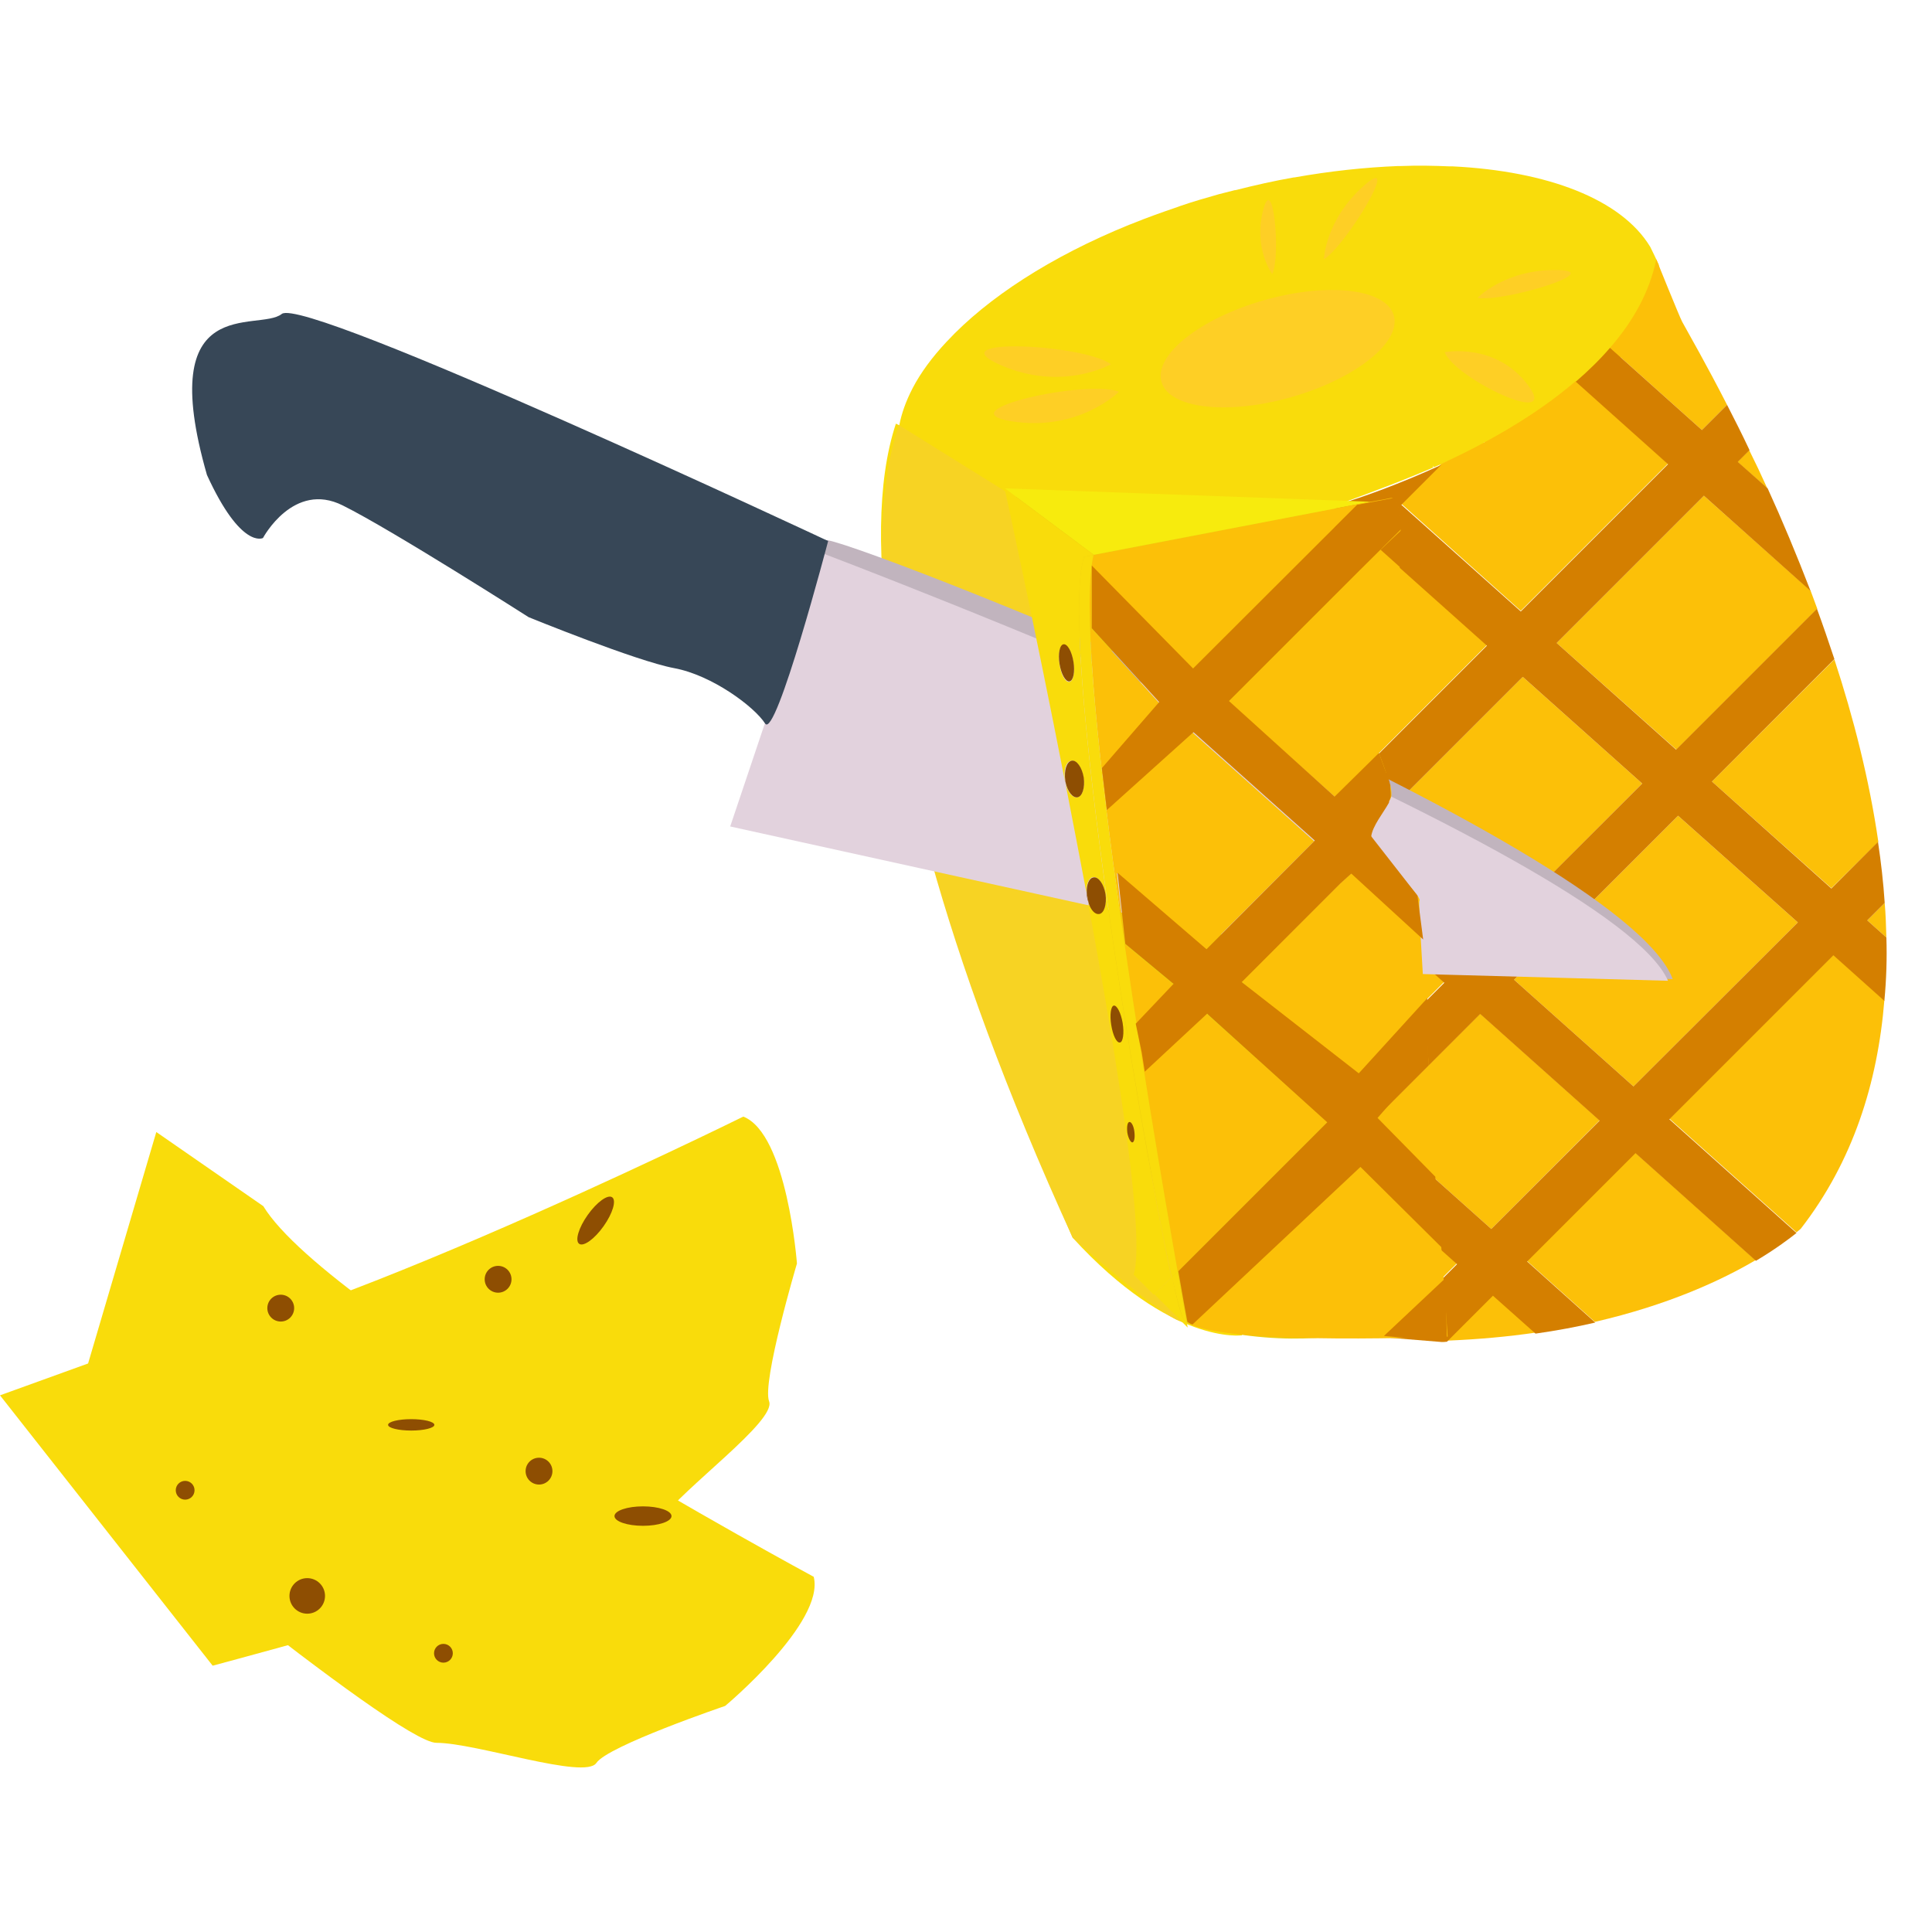 <svg version="1.1" id="el_e6Rbl9ZrD" xmlns="http://www.w3.org/2000/svg" xmlns:xlink="http://www.w3.org/1999/xlink" x="0px" y="0px" viewBox="0 0 576 576" style="enable-background:new 0 0 576 576;" xml:space="preserve"><style>@-webkit-keyframes kf_el_sfE3JoRDlgY_an_QkrswvlYN{33.33%{-webkit-transform: translate(299.5px, 145.6px) translate(-299.5px, -145.6px) translate(0px, 0px);transform: translate(299.5px, 145.6px) translate(-299.5px, -145.6px) translate(0px, 0px);}85%{-webkit-transform: translate(299.5px, 145.6px) translate(-299.5px, -145.6px) translate(-1000px, 0px);transform: translate(299.5px, 145.6px) translate(-299.5px, -145.6px) translate(-1000px, 0px);}0%{-webkit-transform: translate(299.5px, 145.6px) translate(-299.5px, -145.6px) translate(0px, 0px);transform: translate(299.5px, 145.6px) translate(-299.5px, -145.6px) translate(0px, 0px);}100%{-webkit-transform: translate(299.5px, 145.6px) translate(-299.5px, -145.6px) translate(-1000px, 0px);transform: translate(299.5px, 145.6px) translate(-299.5px, -145.6px) translate(-1000px, 0px);}}@keyframes kf_el_sfE3JoRDlgY_an_QkrswvlYN{33.33%{-webkit-transform: translate(299.5px, 145.6px) translate(-299.5px, -145.6px) translate(0px, 0px);transform: translate(299.5px, 145.6px) translate(-299.5px, -145.6px) translate(0px, 0px);}85%{-webkit-transform: translate(299.5px, 145.6px) translate(-299.5px, -145.6px) translate(-1000px, 0px);transform: translate(299.5px, 145.6px) translate(-299.5px, -145.6px) translate(-1000px, 0px);}0%{-webkit-transform: translate(299.5px, 145.6px) translate(-299.5px, -145.6px) translate(0px, 0px);transform: translate(299.5px, 145.6px) translate(-299.5px, -145.6px) translate(0px, 0px);}100%{-webkit-transform: translate(299.5px, 145.6px) translate(-299.5px, -145.6px) translate(-1000px, 0px);transform: translate(299.5px, 145.6px) translate(-299.5px, -145.6px) translate(-1000px, 0px);}}@-webkit-keyframes kf_el__qwQzpGsbFl_an_-CgTi5FJ7{0%{-webkit-transform: translate(57.289px, 93.305px) translate(-57.289px, -93.305px) translate(0px, 0px);transform: translate(57.289px, 93.305px) translate(-57.289px, -93.305px) translate(0px, 0px);}85%{-webkit-transform: translate(57.289px, 93.305px) translate(-57.289px, -93.305px) translate(0px, 500px);transform: translate(57.289px, 93.305px) translate(-57.289px, -93.305px) translate(0px, 500px);}100%{-webkit-transform: translate(57.289px, 93.305px) translate(-57.289px, -93.305px) translate(0px, 500px);transform: translate(57.289px, 93.305px) translate(-57.289px, -93.305px) translate(0px, 500px);}}@keyframes kf_el__qwQzpGsbFl_an_-CgTi5FJ7{0%{-webkit-transform: translate(57.289px, 93.305px) translate(-57.289px, -93.305px) translate(0px, 0px);transform: translate(57.289px, 93.305px) translate(-57.289px, -93.305px) translate(0px, 0px);}85%{-webkit-transform: translate(57.289px, 93.305px) translate(-57.289px, -93.305px) translate(0px, 500px);transform: translate(57.289px, 93.305px) translate(-57.289px, -93.305px) translate(0px, 500px);}100%{-webkit-transform: translate(57.289px, 93.305px) translate(-57.289px, -93.305px) translate(0px, 500px);transform: translate(57.289px, 93.305px) translate(-57.289px, -93.305px) translate(0px, 500px);}}#el_e6Rbl9ZrD *{-webkit-animation-duration: 2s;animation-duration: 2s;-webkit-animation-iteration-count: infinite;animation-iteration-count: infinite;-webkit-animation-timing-function: cubic-bezier(0, 0, 1, 1);animation-timing-function: cubic-bezier(0, 0, 1, 1);}#el_qGiEmCK4B7{fill: #F9DC0B;}#el_nveFPgXmQz{fill: #8E4E02;}#el_jusBfj9Ccf{fill: #8E4E02;}#el_8HNovuqdVz{fill: #8E4E02;-webkit-transform: matrix(0.579, -0.816, 0.816, 0.579, -281.349, 264.348);transform: matrix(0.579, -0.816, 0.816, 0.579, -281.349, 264.348);}#el_xiNxTwDf9P{fill: #8E4E02;}#el_PNxxP7i6d2{fill: #8E4E02;}#el_KcauFIUMAg{fill: #8E4E02;}#el_-EMF64v5lF{fill: #8E4E02;-webkit-transform: matrix(0.579, -0.816, 0.816, 0.579, -222.067, 297.951);transform: matrix(0.579, -0.816, 0.816, 0.579, -222.067, 297.951);}#el_TqgR36Qdwk{fill: #F9DC0B;}#el_dLFvFaUUNM{fill: #8E4E02;}#el_5X9mw8KsSy{fill: #8E4E02;}#el_t-6-rn255I{fill: #8E4E02;}#el_5NF9TaxDV2{fill: #8E4E02;}#el_dS6qsneiba{fill: #8E4E02;}#el_gdcTc5-AbD{fill: #8E4E02;}#el_FRUPUataBWS{fill: #8E4E02;}#el_gpNESC_sc6S{fill: #F9DC0B;}#el_gCp9tvafkHP{fill: #FCC008;}#el_XkKv2WjfIA3{fill: #FCC008;}#el_EHh3jhmCzKc{fill: #FCC008;}#el_raQCIlySQlj{fill: #FCC008;}#el_NuKZns5NXVP{fill: #FCC008;}#el_HDFbctRctzu{fill: #FCC008;}#el_3E3Te2f8Q6k{fill: #FCC008;}#el_urvAtH33-5_{fill: #FCC008;}#el_9cvadAnCsJe{fill: #FCC008;}#el_RHJekNC6V45{fill: #FCC008;}#el_z2NekGiqewv{fill: #FCC008;}#el_LaxFHUheHoH{fill: #FCC008;}#el_Zq3_7IWx9bM{fill: #FCC008;}#el_2Saz4zhEFsS{fill: #FCC008;}#el_NcLRUwwUZnG{fill: #FCC008;}#el_OUHwEE8YTYD{fill: none;}#el_PJ3bdpQC8DD{fill: none;}#el_-RL8bKrtk6Q{fill: none;}#el_uwFE6Db2aV2{fill: none;}#el_f1nEdz4v6Q9{fill: #D47F00;}#el_j7hmo11vrO9{fill: #FECF25;-webkit-transform: matrix(0.962, -0.275, 0.275, 0.962, -13.95, 108.502);transform: matrix(0.962, -0.275, 0.275, 0.962, -13.95, 108.502);}#el_78vB-q5FKla{fill: #FECF25;}#el_68x5SYM9uyz{fill: #FECF25;}#el_HsEv75dyS95{fill: #FECF25;}#el_gwjzjVPCHjQ{fill: #FECF25;}#el_eVMe9nVzEpP{fill: #FECF25;}#el_K9oiX2HJlnG{fill: #FECF25;}#el_TKghHqBAoCb{fill: #EDCC0F;}#el_cwF1PZ0QP4T{fill: #F7D323;}#el_EofgK-WlDtD{fill: #8E4E02;-webkit-transform: matrix(0.959, -0.283, 0.283, 0.959, -39.686, 108.413);transform: matrix(0.959, -0.283, 0.283, 0.959, -39.686, 108.413);}#el_eTamd8BPXRj{fill: #8E4E02;-webkit-transform: matrix(0.959, -0.283, 0.283, 0.959, -51.739, 112.004);transform: matrix(0.959, -0.283, 0.283, 0.959, -51.739, 112.004);}#el_-FDDEUjWQCv{fill: #8E4E02;-webkit-transform: matrix(0.959, -0.283, 0.283, 0.959, -64.481, 116.45);transform: matrix(0.959, -0.283, 0.283, 0.959, -64.481, 116.45);}#el_h_VLO6OMvB1{fill: #8E4E02;-webkit-transform: matrix(0.959, -0.283, 0.283, 0.959, -80.959, 121.831);transform: matrix(0.959, -0.283, 0.283, 0.959, -80.959, 121.831);}#el_RCpLkFotaNj{fill: #C1B4BE;}#el_o-vpS4YNmNY{fill: #E2D2DD;}#el_uHDZokdiJx_{fill: #374757;}#el_EdzP7r0zqBM{fill: none;}#el_ZrnVHva7pJh{fill: none;}#el_bCzssZrIyyJ{fill: none;}#el_jnxY_IMekns{fill: none;}#el_r2CV4cMQoCL{fill: #FCC008;}#el_i0fKnrA1eO8{fill: #FCC008;}#el_n70_vmiBZ9z{fill: #FCC008;}#el__BxIoSit0Kl{fill: #FCC008;}#el_9RSxtjg3aXu{fill: #F7EB0D;}#el_nX0sJsqfiha{fill: #F7EB0D;}#el_FzPCbbtOCuP{fill: #F9DC0B;}#el_vEY1bZSKQH1{fill: #F9DC0B;}#el_t3g-cjLzxgj{fill: #8E4E02;-webkit-transform: matrix(0.987, -0.159, 0.159, 0.987, -27.354, 52.94);transform: matrix(0.987, -0.159, 0.159, 0.987, -27.354, 52.94);}#el_SMuxmet0T7F{fill: #8E4E02;}#el_D371Ya92qXq{fill: #8E4E02;}#el_h9iUs2mw4RT{fill: #8E4E02;}#el_viU1xaQZb2M{fill: #8E4E02;}#el_FnyRM-PC-0D{fill: #8E4E02;}#el_pVQ80DNKaCs{fill: #8E4E02;}#el_9JuHQf0Q6pb{fill: #F9DC0B;}#el_FWhjb6oiF5C{fill: #F9DC0B;}#el_FNN3Kj9nPLF{fill: #D47F00;}#el_1bR1rF4bYQr{fill: #D47F00;}#el_oUvXhqXNwlX{fill: #D47F00;}#el_S6MTpVI8JZm{fill: #FCC008;}#el_i7h58JnzRFT{fill: #D47F00;}#el__qwQzpGsbFl_an_-CgTi5FJ7{-webkit-animation-fill-mode: backwards;animation-fill-mode: backwards;-webkit-transform: translate(57.289px, 93.305px) translate(-57.289px, -93.305px) translate(0px, 0px);transform: translate(57.289px, 93.305px) translate(-57.289px, -93.305px) translate(0px, 0px);-webkit-animation-name: kf_el__qwQzpGsbFl_an_-CgTi5FJ7;animation-name: kf_el__qwQzpGsbFl_an_-CgTi5FJ7;-webkit-animation-timing-function: cubic-bezier(0, 0, 1, 1);animation-timing-function: cubic-bezier(0, 0, 1, 1);}#el_sfE3JoRDlgY_an_QkrswvlYN{-webkit-animation-fill-mode: backwards;animation-fill-mode: backwards;-webkit-transform: translate(299.5px, 145.6px) translate(-299.5px, -145.6px) translate(0px, 0px);transform: translate(299.5px, 145.6px) translate(-299.5px, -145.6px) translate(0px, 0px);-webkit-animation-name: kf_el_sfE3JoRDlgY_an_QkrswvlYN;animation-name: kf_el_sfE3JoRDlgY_an_QkrswvlYN;-webkit-animation-timing-function: cubic-bezier(0, 0, 1, 1);animation-timing-function: cubic-bezier(0, 0, 1, 1);}</style>

<path d="M221.6,332.9c0,0-146.9,72.6-185.1,69.9L0,416l63.4,80.6c0,0,126.5-33.6,133.4-43.3&#10;&#9;c6.9-9.7,34.7-29.7,32.5-35.5c-2.2-5.7,8.3-41.1,8.3-41.1S234.7,338,221.6,332.9z" id="el_qGiEmCK4B7"/>
<circle cx="138.9" cy="459.3" r="5.3" id="el_nveFPgXmQz"/>
<circle cx="176.3" cy="436.1" r="2.8" id="el_jusBfj9Ccf"/>
<ellipse cx="115.2" cy="404.5" rx="6.9" ry="1.7" id="el_8HNovuqdVz"/>
<circle cx="148.5" cy="381.4" r="4" id="el_xiNxTwDf9P"/>
<circle cx="92.2" cy="470.7" r="2.8" id="el_PNxxP7i6d2"/>
<circle cx="64.3" cy="416.1" r="4" id="el_KcauFIUMAg"/>
<ellipse cx="177.4" cy="363.9" rx="8.5" ry="2.9" id="el_-EMF64v5lF"/>
<path d="M242.6,470.1c0,0-144.2-77.8-164.1-110.5l-31.9-22.1l-29,98.4c0,0,100.6,83.7,112.5,83.7s44.3,11.1,47.7,6&#10;&#9;s38.4-17,38.4-17S246,483.7,242.6,470.1z" id="el_TqgR36Qdwk"/>
<circle cx="91.6" cy="475.8" r="5.3" id="el_dLFvFaUUNM"/>
<circle cx="132.2" cy="492.9" r="2.8" id="el_5X9mw8KsSy"/>
<ellipse cx="122.6" cy="424.8" rx="6.9" ry="1.7" id="el_t-6-rn255I"/>
<circle cx="160.7" cy="438.6" r="4" id="el_5NF9TaxDV2"/>
<circle cx="55.2" cy="444.3" r="2.8" id="el_dS6qsneiba"/>
<circle cx="83.7" cy="390" r="4" id="el_gdcTc5-AbD"/>
<ellipse cx="191.7" cy="452" rx="8.5" ry="2.9" id="el_FRUPUataBWS"/>
<g id="el_eh4ZnkY0-Q0">
	<g id="el_055MeuYDKUL">
		<path d="M494.5,78.8c0-0.1,0-0.1-0.1-0.2c-0.8-1.7-1.6-3.4-2.4-5c-8.6-14.2-30.6-22.6-58.9-24c-0.3,0-0.6,0-0.9,0&#10;&#9;&#9;&#9;c-4.7-0.2-9.5-0.3-14.5-0.1c-0.3,0-0.6,0-0.9,0c-9.9,0.4-20.2,1.5-30.9,3.4c-0.1,0-0.1,0-0.2,0c-5.7,1-11.5,2.3-17.4,3.8&#10;&#9;&#9;&#9;c-0.1,0-0.1,0-0.2,0c-1.6,0.4-3.1,0.8-4.7,1.2c-3.9,1.1-7.7,2.2-11.5,3.5c-0.3,0.1-0.5,0.2-0.8,0.3c-4.7,1.6-9.2,3.2-13.6,5&#10;&#9;&#9;&#9;c-0.3,0.1-0.5,0.2-0.8,0.3c-23.4,9.5-42.3,21.8-54.4,34.8l-0.1,0.1c-4.3,4.6-7.7,9.2-10.1,13.8c0,0.1-0.1,0.1-0.1,0.2&#10;&#9;&#9;&#9;c-1.9,3.7-3.2,7.3-3.9,10.9l-1-0.5C243.8,196.6,319.8,369,319.8,369c29.4,32.2,50.5,29.1,50.5,29.1l-35.6-228.4&#10;&#9;&#9;&#9;c3-0.8,8.2-2.1,15-4c3.3-0.9,7-2,11-3.1c10.3-3,22.5-6.8,35.3-11.2c1.8-0.6,3.6-1.3,5.4-1.9c1.6-0.6,3.3-1.2,4.9-1.8&#10;&#9;&#9;&#9;c5.6-2.1,11.2-4.2,16.7-6.5c1.4-0.6,2.9-1.2,4.3-1.8l-0.1-0.6l0.3,0.5c3.9-1.6,7.7-3.3,11.4-5c1.3-0.6,2.6-1.2,3.9-1.8l-0.3-0.4&#10;&#9;&#9;&#9;v-0.3l0.5,0.6c1.8-0.9,3.6-1.7,5.3-2.6c10.7-5.4,20.4-11.2,28.2-17.4c2.6-2.1,5.1-4.2,7.2-6.4C492.5,97.3,496.8,88.2,494.5,78.8z" id="el_gpNESC_sc6S"/>
		<g id="el_Wv5jA_jEx6Q">
			<path d="M510.4,233l35.6,31.8l14-13.8c-2.7-18.6-7.4-37-13.1-54.4L510.4,233z" id="el_gCp9tvafkHP"/>
			<polygon points="400.2,323.1 430.6,292.7 398.3,263.8 &#9;&#9;&#9;" id="el_XkKv2WjfIA3"/>
			<path d="M453.4,182.1l43.9-43.9l-27.5-24.6c-12.2,10.5-27.1,18.7-40.1,24.7l-11.9,11.9L453.4,182.1z" id="el_EHh3jhmCzKc"/>
			<path d="M526.9,145.6c-1.8-4-3.6-7.8-5.4-11.4l-3.5,3.5L526.9,145.6z" id="el_raQCIlySQlj"/>
			<path d="M499.8,223.5l42-42c-0.7-1.8-1.3-3.6-2-5.4L508,147.8l-43.9,43.9L499.8,223.5z" id="el_NuKZns5NXVP"/>
			<polygon points="451.4,292.1 487,323.9 536,275 500.3,243.2 &#9;&#9;&#9;" id="el_HDFbctRctzu"/>
			<polygon points="454,201.8 405.1,250.7 440.7,282.6 489.6,233.6 &#9;&#9;&#9;" id="el_3E3Te2f8Q6k"/>
			<path d="M514.9,120.7c-6.2-12.1-11.2-20.8-13.4-24.8c-0.8-1.5-7.7-18.6-7.7-18.6c-2,9.8-7,18.6-13.8,26.4l27.4,24.5&#10;&#9;&#9;&#9;&#9;L514.9,120.7z" id="el_urvAtH33-5_"/>
			<polygon points="443.3,192.3 407.7,160.4 397.8,170.3 397.8,237.8 &#9;&#9;&#9;" id="el_9cvadAnCsJe"/>
			<polygon points="401,346.6 402.6,397.5 412.6,398.3 434.5,376.5 &#9;&#9;&#9;" id="el_RHJekNC6V45"/>
			<path d="M556.7,274.4l5.7,5.1c-0.1-3.4-0.2-6.9-0.5-10.3L556.7,274.4z" id="el_z2NekGiqewv"/>
			<path d="M455.2,375.9l20.3,18.2c22.1-5.1,37.9-12.5,47.9-18.4l-35.9-32.1L455.2,375.9z" id="el_LaxFHUheHoH"/>
			<polygon points="441.3,302.2 408.9,334.5 444.6,366.4 476.9,334 &#9;&#9;&#9;" id="el_Zq3_7IWx9bM"/>
			<path d="M431.4,399.7c9.5-0.4,18.3-1.2,26.4-2.4L445.1,386L431.4,399.7z" id="el_2Saz4zhEFsS"/>
			<path d="M497.7,333.5l37.9,33.9c0.9-0.7,1.3-1.1,1.3-1.1c15.5-20,22.9-43.4,24.9-68.1l-15.2-13.6L497.7,333.5z" id="el_NcLRUwwUZnG"/>
			<polygon points="408.9,334.5 444.6,366.4 476.9,334 441.3,302.2 &#9;&#9;&#9;" id="el_OUHwEE8YTYD"/>
			<polygon points="489.6,233.6 454,201.8 405.1,250.7 440.7,282.6 &#9;&#9;&#9;" id="el_PJ3bdpQC8DD"/>
			<path d="M464.1,191.7l35.6,31.8l42-42c-0.7-1.8-1.3-3.6-2-5.4L508,147.8L464.1,191.7z" id="el_-RL8bKrtk6Q"/>
			<polygon points="451.4,292.1 487,323.9 536,275 500.3,243.2 &#9;&#9;&#9;" id="el_uwFE6Db2aV2"/>
			<path d="M562.4,279.5l-5.7-5.1l5.2-5.2c-0.4-6.1-1.1-12.2-2-18.2L546,264.9L510.4,233l36.5-36.5&#10;&#9;&#9;&#9;&#9;c-1.7-5.1-3.4-10.1-5.2-15l-42,42l-35.6-31.8l43.9-43.9l31.8,28.4c-4.2-10.9-8.5-21.2-12.8-30.6l-8.9-7.9l3.5-3.5&#10;&#9;&#9;&#9;&#9;c-2.3-4.9-4.6-9.4-6.7-13.5l-7.5,7.5L480,103.7c-3.1,3.6-6.5,6.9-10.2,10.1l27.5,24.6l-43.9,43.9l-35.6-31.8l11.9-11.9&#10;&#9;&#9;&#9;&#9;c-6.3,2.9-12.2,5.3-17.2,7.2c-8.8,3.3-14.7,5-14.7,5v1.1v18.7l9.9-9.9l35.6,31.8L397.8,238v6.5v4.4l0.3,9.1l0.2,6.2l32.3,28.8&#10;&#9;&#9;&#9;&#9;l-30.4,30.4l0.1,3.8l0.5,15.8l0.1,4l33.5,29.9l-21.8,21.8l17.2,1.4c0.6,0,1.1,0,1.6-0.1l13.7-13.7l12.7,11.3&#10;&#9;&#9;&#9;&#9;c6.3-0.9,12.2-2,17.8-3.3l-20.3-18.2l32.3-32.3l35.9,32.1c6.2-3.7,10.2-6.8,12.1-8.3l-37.9-33.9l48.9-48.9l15.2,13.6&#10;&#9;&#9;&#9;&#9;C562.4,292,562.6,285.7,562.4,279.5z M405.1,250.7l48.9-48.9l35.6,31.8l-48.9,48.9L405.1,250.7z M444.6,366.4L409,334.6&#10;&#9;&#9;&#9;&#9;l32.3-32.3l35.6,31.8L444.6,366.4z M487,323.9l-35.6-31.8l48.9-48.9L536,275L487,323.9z" id="el_f1nEdz4v6Q9"/>
		</g>
		
			<ellipse cx="380.7" cy="104.1" rx="36" ry="15" id="el_j7hmo11vrO9"/>
		<path d="M333.6,116.8c0,0-12,12-32,8.8C281.6,122.4,324.3,113,333.6,116.8z" id="el_78vB-q5FKla"/>
		<path d="M331.2,108.6c0,0-14.7,8.4-33.2,0.1S323.2,102.6,331.2,108.6z" id="el_68x5SYM9uyz"/>
		<path d="M394.7,77.3c0,0,0.4-11.8,12-22C418.3,45,401.2,73.4,394.7,77.3z" id="el_HsEv75dyS95"/>
		<path d="M440.5,88.8c0,0,8.2-8.5,23.6-8.3S447.9,90.2,440.5,88.8z" id="el_gwjzjVPCHjQ"/>
		<path d="M430.7,105c0,0,15.3-3,24.9,9.9C465.3,127.9,433.7,112.8,430.7,105z" id="el_eVMe9nVzEpP"/>
		<path d="M379.3,81.7c0,0-5.7-7.6-2.7-19.1C379.6,51.1,381.9,76.5,379.3,81.7z" id="el_K9oiX2HJlnG"/>
		<path d="M397.8,150.8l4.8,246.7c0,0-20.8,5.3-50.5-3.5l-49.8-245.9C302.3,148.1,373,150.7,397.8,150.8z" id="el_TKghHqBAoCb"/>
		<path d="M302.3,148.1l-34.2-21.3c0,0-29.2,64.9,51.7,242.2c0,0,26.2,23.4,32.3,25L302.3,148.1z" id="el_cwF1PZ0QP4T"/>
	</g>
	<ellipse cx="355" cy="191.4" rx="2.7" ry="4.5" id="el_EofgK-WlDtD"/>
	<ellipse cx="361.3" cy="234.9" rx="2.7" ry="4.5" id="el_eTamd8BPXRj"/>
	<ellipse cx="370.3" cy="281.1" rx="2.7" ry="4.5" id="el_-FDDEUjWQCv"/>
	<ellipse cx="380.7" cy="340.8" rx="2.7" ry="4.5" id="el_h_VLO6OMvB1"/>
</g>
<g id="el__qwQzpGsbFl_an_-CgTi5FJ7" data-animator-group="true" data-animator-type="0"><g id="el__qwQzpGsbFl">
	<g id="el_JkvKIvloH8d">
		<path d="M246,161.1c1.1-3.2,237.1,89.3,252.7,130.8l-60.6-1.6l-211.2-48.6L246,161.1z" id="el_RCpLkFotaNj"/>
		<path d="M245.1,164.9c0,0,235.5,89.2,252.2,127.5l-80.6-2.2l-199-43.8L245.1,164.9z" id="el_o-vpS4YNmNY"/>
	</g>
	<path d="M246.9,161.3c0,0-156-73.2-162.9-67.7c-6.9,5.5-38.1-7.1-22.3,48c10.2,22.3,16.7,18.8,16.7,18.8&#10;&#9;&#9;s9.1-17.1,23.8-9.7c14.7,7.3,55.4,33.3,55.4,33.3s32.1,13.1,43.4,15.2c11.3,2.1,23.9,11.5,27.1,16.5&#10;&#9;&#9;C231.3,220.7,246.9,161.3,246.9,161.3z" id="el_uHDZokdiJx_"/>
</g></g>
<g id="el_sfE3JoRDlgY_an_QkrswvlYN" data-animator-group="true" data-animator-type="0"><g id="el_sfE3JoRDlgY">
	<g id="el_IU0aDoXodOh">
		<g id="el_g3fkHbVepit">
			<polygon points="405.4,237.3 405.4,169.9 366.3,208.8 402,240.7 &#9;&#9;&#9;" id="el_EdzP7r0zqBM"/>
			<polygon points="405.9,263.3 402.5,260.3 370.2,292.6 405.8,324.4 407.8,322.4 &#9;&#9;&#9;" id="el_ZrnVHva7pJh"/>
			<polygon points="356.2,219 323.9,251.3 359.5,283.1 391.9,250.8 &#9;&#9;&#9;" id="el_bCzssZrIyyJ"/>
			<path d="M326,165.4C326,165.4,326,165.5,326,165.4c12.6-2.4,64-12.3,82.5-15.8L326,165.4z" id="el_jnxY_IMekns"/>
			<path d="M408.5,149.6c-18.5,3.5-69.8,13.5-82.5,15.9c-6.5,28.7,16.6,165.4,25.1,213.6l44.6-44.6l-35.6-31.8&#10;&#9;&#9;&#9;&#9;l-10.7-9.5l-14.1-11.7l-2.3-21.2l26.5,22.8l32.3-32.3L356.2,219l-10.7-9.5l-20.1-22v-18.7l30.2,30.7l48.9-48.8l0.8,0.7v18.7&#10;&#9;&#9;&#9;&#9;l-39.1,39.1l35.6,31.8l11.5-10.4c-1.8-5.6-4.7-12.1-4.7-12.1s5.5-16.3,5.9-21.1c0.2-2.5,2.1-16.1,2.8-28.4&#10;&#9;&#9;&#9;&#9;c0.7-11.1,0.4-21.1-2.8-20.5C413.6,148.7,411.5,149.1,408.5,149.6L408.5,149.6L408.5,149.6z" id="el_r2CV4cMQoCL"/>
			<path d="M406.4,344l-51.1,51c14,6.1,76.3,3.5,76.3,3.5s-1-14.4-2.4-33.7L406.4,344z" id="el_i0fKnrA1eO8"/>
			<path d="M370.2,292.6l35.6,31.8l19.3-18l1.3,17.8l-10.9,9.1l12.3,11.3c-1.7-23.9-3.4-49.7-4.2-64.4&#10;&#9;&#9;&#9;&#9;c-0.4-7-0.6-11.4-0.4-11.7c0.7-1.2-8.4-9.7-12.5-15.2l-11,9.9L370.2,292.6z" id="el_n70_vmiBZ9z"/>
			<path d="M414.7,237.7c0.3-0.7,0.1-2.1-0.2-3.8l-0.4,5.2C414.3,238.6,414.5,238.2,414.7,237.7z" id="el__BxIoSit0Kl"/>
			<path d="M408.5,149.6c0.1,0,0.1,0,0.2,0l-109.1-4l26.5,19.8L408.5,149.6z" id="el_9RSxtjg3aXu"/>
			<path d="M408.7,149.6L408.7,149.6c-0.1,0-0.1,0-0.2,0H408.7z" id="el_nX0sJsqfiha"/>
			<path d="M323.2,166c0,0,1-0.2,2.8-0.5v-0.1l-26.5-19.8c0,0,8.8,40.1,18,87.3c0-0.1,0-0.1,0-0.2&#10;&#9;&#9;&#9;&#9;c-0.5-3,0.3-5.7,1.9-5.9s3.1,2,3.6,5c0.5,3-0.3,5.7-1.9,5.9c-1.4,0.2-2.9-1.7-3.5-4.4c2.1,10.7,4.2,21.8,6.3,32.8&#10;&#9;&#9;&#9;&#9;c-0.1-2.4,0.7-4.4,2-4.6c1.5-0.2,3.1,2,3.6,5s-0.3,5.7-1.9,5.9c-1.2,0.2-2.4-1.2-3.2-3.2c9.3,50.4,17,99.6,13.6,110.8l6,6&#10;&#9;&#9;&#9;&#9;l5.2-5.2C339.5,336.3,315.5,189.7,323.2,166z M318.8,203.3c-1.1,0.2-2.5-2.1-2.9-5.2c-0.5-3,0-5.6,1.2-5.8&#10;&#9;&#9;&#9;&#9;c1.1-0.2,2.5,2.1,2.9,5.2C320.5,200.5,320,203.1,318.8,203.3z M333.9,310.8c-0.9,0.1-2.1-2.2-2.6-5.2c-0.5-3-0.1-5.6,0.8-5.8&#10;&#9;&#9;&#9;&#9;c0.9-0.1,2.1,2.2,2.6,5.2C335.2,308.1,334.8,310.6,333.9,310.8z M337.7,340.6c-0.6,0.1-1.3-1.2-1.5-2.9c-0.3-1.7,0-3.1,0.6-3.2&#10;&#9;&#9;&#9;&#9;c0.6-0.1,1.3,1.2,1.5,2.9C338.5,339,338.3,340.5,337.7,340.6z" id="el_FzPCbbtOCuP"/>
			<path d="M326,165.5c-1.8,0.4-2.8,0.5-2.8,0.5c-7.7,23.6,16.3,170.3,26.2,214.8l1.7-1.7&#10;&#9;&#9;&#9;&#9;C342.6,330.9,319.5,194,326,165.5z" id="el_vEY1bZSKQH1"/>
			
				<ellipse cx="318" cy="197.8" rx="2.1" ry="5.6" id="el_t3g-cjLzxgj"/>
			<path d="M317.7,233.3c0-0.1-0.1-0.3-0.1-0.4C317.6,233,317.7,233.2,317.7,233.3z" id="el_SMuxmet0T7F"/>
			<path d="M321.2,237.7c1.5-0.2,2.3-2.9,1.9-5.9c-0.5-3-2.1-5.3-3.6-5s-2.3,2.9-1.9,5.9c0,0.1,0,0.1,0,0.2&#10;&#9;&#9;&#9;&#9;c0,0.1,0.1,0.3,0.1,0.4C318.3,236,319.8,237.9,321.2,237.7z" id="el_D371Ya92qXq"/>
			<path d="M324.1,267.5c0.1,0.6,0.3,1.3,0.5,1.8c-0.2-1.1-0.4-2.1-0.6-3.2C324,266.6,324,267,324.1,267.5z" id="el_h9iUs2mw4RT"/>
			<path d="M327.7,272.5c1.5-0.2,2.3-2.9,1.9-5.9c-0.5-3-2.1-5.3-3.6-5c-1.3,0.2-2.1,2.1-2,4.6c0.2,1.1,0.4,2.1,0.6,3.2&#10;&#9;&#9;&#9;&#9;C325.3,271.4,326.5,272.7,327.7,272.5z" id="el_viU1xaQZb2M"/>
			<path d="M332.1,299.8c-0.9,0.1-1.3,2.7-0.8,5.8c0.5,3.1,1.6,5.4,2.6,5.2c0.9-0.1,1.3-2.7,0.8-5.8&#10;&#9;&#9;&#9;&#9;C334.2,302,333,299.7,332.1,299.8z" id="el_FnyRM-PC-0D"/>
			<path d="M336.7,334.5c-0.6,0.1-0.8,1.5-0.6,3.2c0.3,1.7,1,2.9,1.5,2.9c0.6-0.1,0.8-1.5,0.6-3.2&#10;&#9;&#9;&#9;&#9;C338,335.7,337.3,334.4,336.7,334.5z" id="el_pVQ80DNKaCs"/>
			<path d="M353.8,394.2c-0.4-0.3-0.8-0.6-1-1c-0.7-1.1-1.9-5.6-3.4-12.5l-5.2,5.2l9.9,9.9&#10;&#9;&#9;&#9;&#9;C354.1,395.9,354,395.3,353.8,394.2z" id="el_9JuHQf0Q6pb"/>
			<path d="M352.8,393.2c0.2,0.3,0.5,0.7,1,1c-0.5-2.5-1.4-7.8-2.7-15.1l-1.7,1.7C351,387.6,352.2,392.1,352.8,393.2z" id="el_FWhjb6oiF5C"/>
			<polygon points="430.9,381.1 412.6,398.3 431.4,400 &#9;&#9;&#9;" id="el_FNN3Kj9nPLF"/>
			<path d="M414.2,232.9l-3.7-3.2l-7,8l-5.1,5.5l6.3,0L414.2,232.9l-3.1-8.4l-13.2,13L366.4,209l39.1-39.1l12.4-12.3&#10;&#9;&#9;&#9;&#9;c0,0-0.4-8.7-2.5-9.1l-10.8,2l-48.9,48.8l-30.2-30.7v18.7l20.1,22l-17.1,19.7l1.5,12.5l25.8-23.2l0.6,0.5l35.6,31.8L359.7,283&#10;&#9;&#9;&#9;&#9;l-26.5-22.8l2.3,21.2l14.1,11.7l0.3,0.2l-11.3,11.9l1.8,8.6l0.9,5.7l18.6-17.3l0.4,0.4l35.4,32l-44.4,44.4&#10;&#9;&#9;&#9;&#9;c1.3,7.3,2.2,12.6,2.7,15.1c0.4,0.3,0.9,0.6,1.5,0.8l50.1-47l24.8,24.6c-0.7-6.1-2-14.6-2.5-21.7l-17.2-17.5l15.1-17.4l-0.3-18.3&#10;&#9;&#9;&#9;&#9;l-20.4,22.4l-34.9-27.2l29.5-29.5l11-9.9c-1.2-1.7-2-3.1-1.9-4c0.4-3.2,3.6-7,5.3-10.1l0.4-5.2" id="el_1bR1rF4bYQr"/>
		</g>
	</g>
	<path d="M422.6,267l1.7,13.1l-32.5-29.8l21.6-20c0,0,1.9,6.3,1,8s-6.1,9.4-5.7,10.9L422.6,267z" id="el_oUvXhqXNwlX"/>
</g></g>
<path d="M409.8,162" id="el_S6MTpVI8JZm"/>
<polygon points="417.3,169 411.6,163.9 420.5,155.5 431.9,167.1 " id="el_i7h58JnzRFT"/>
</svg>